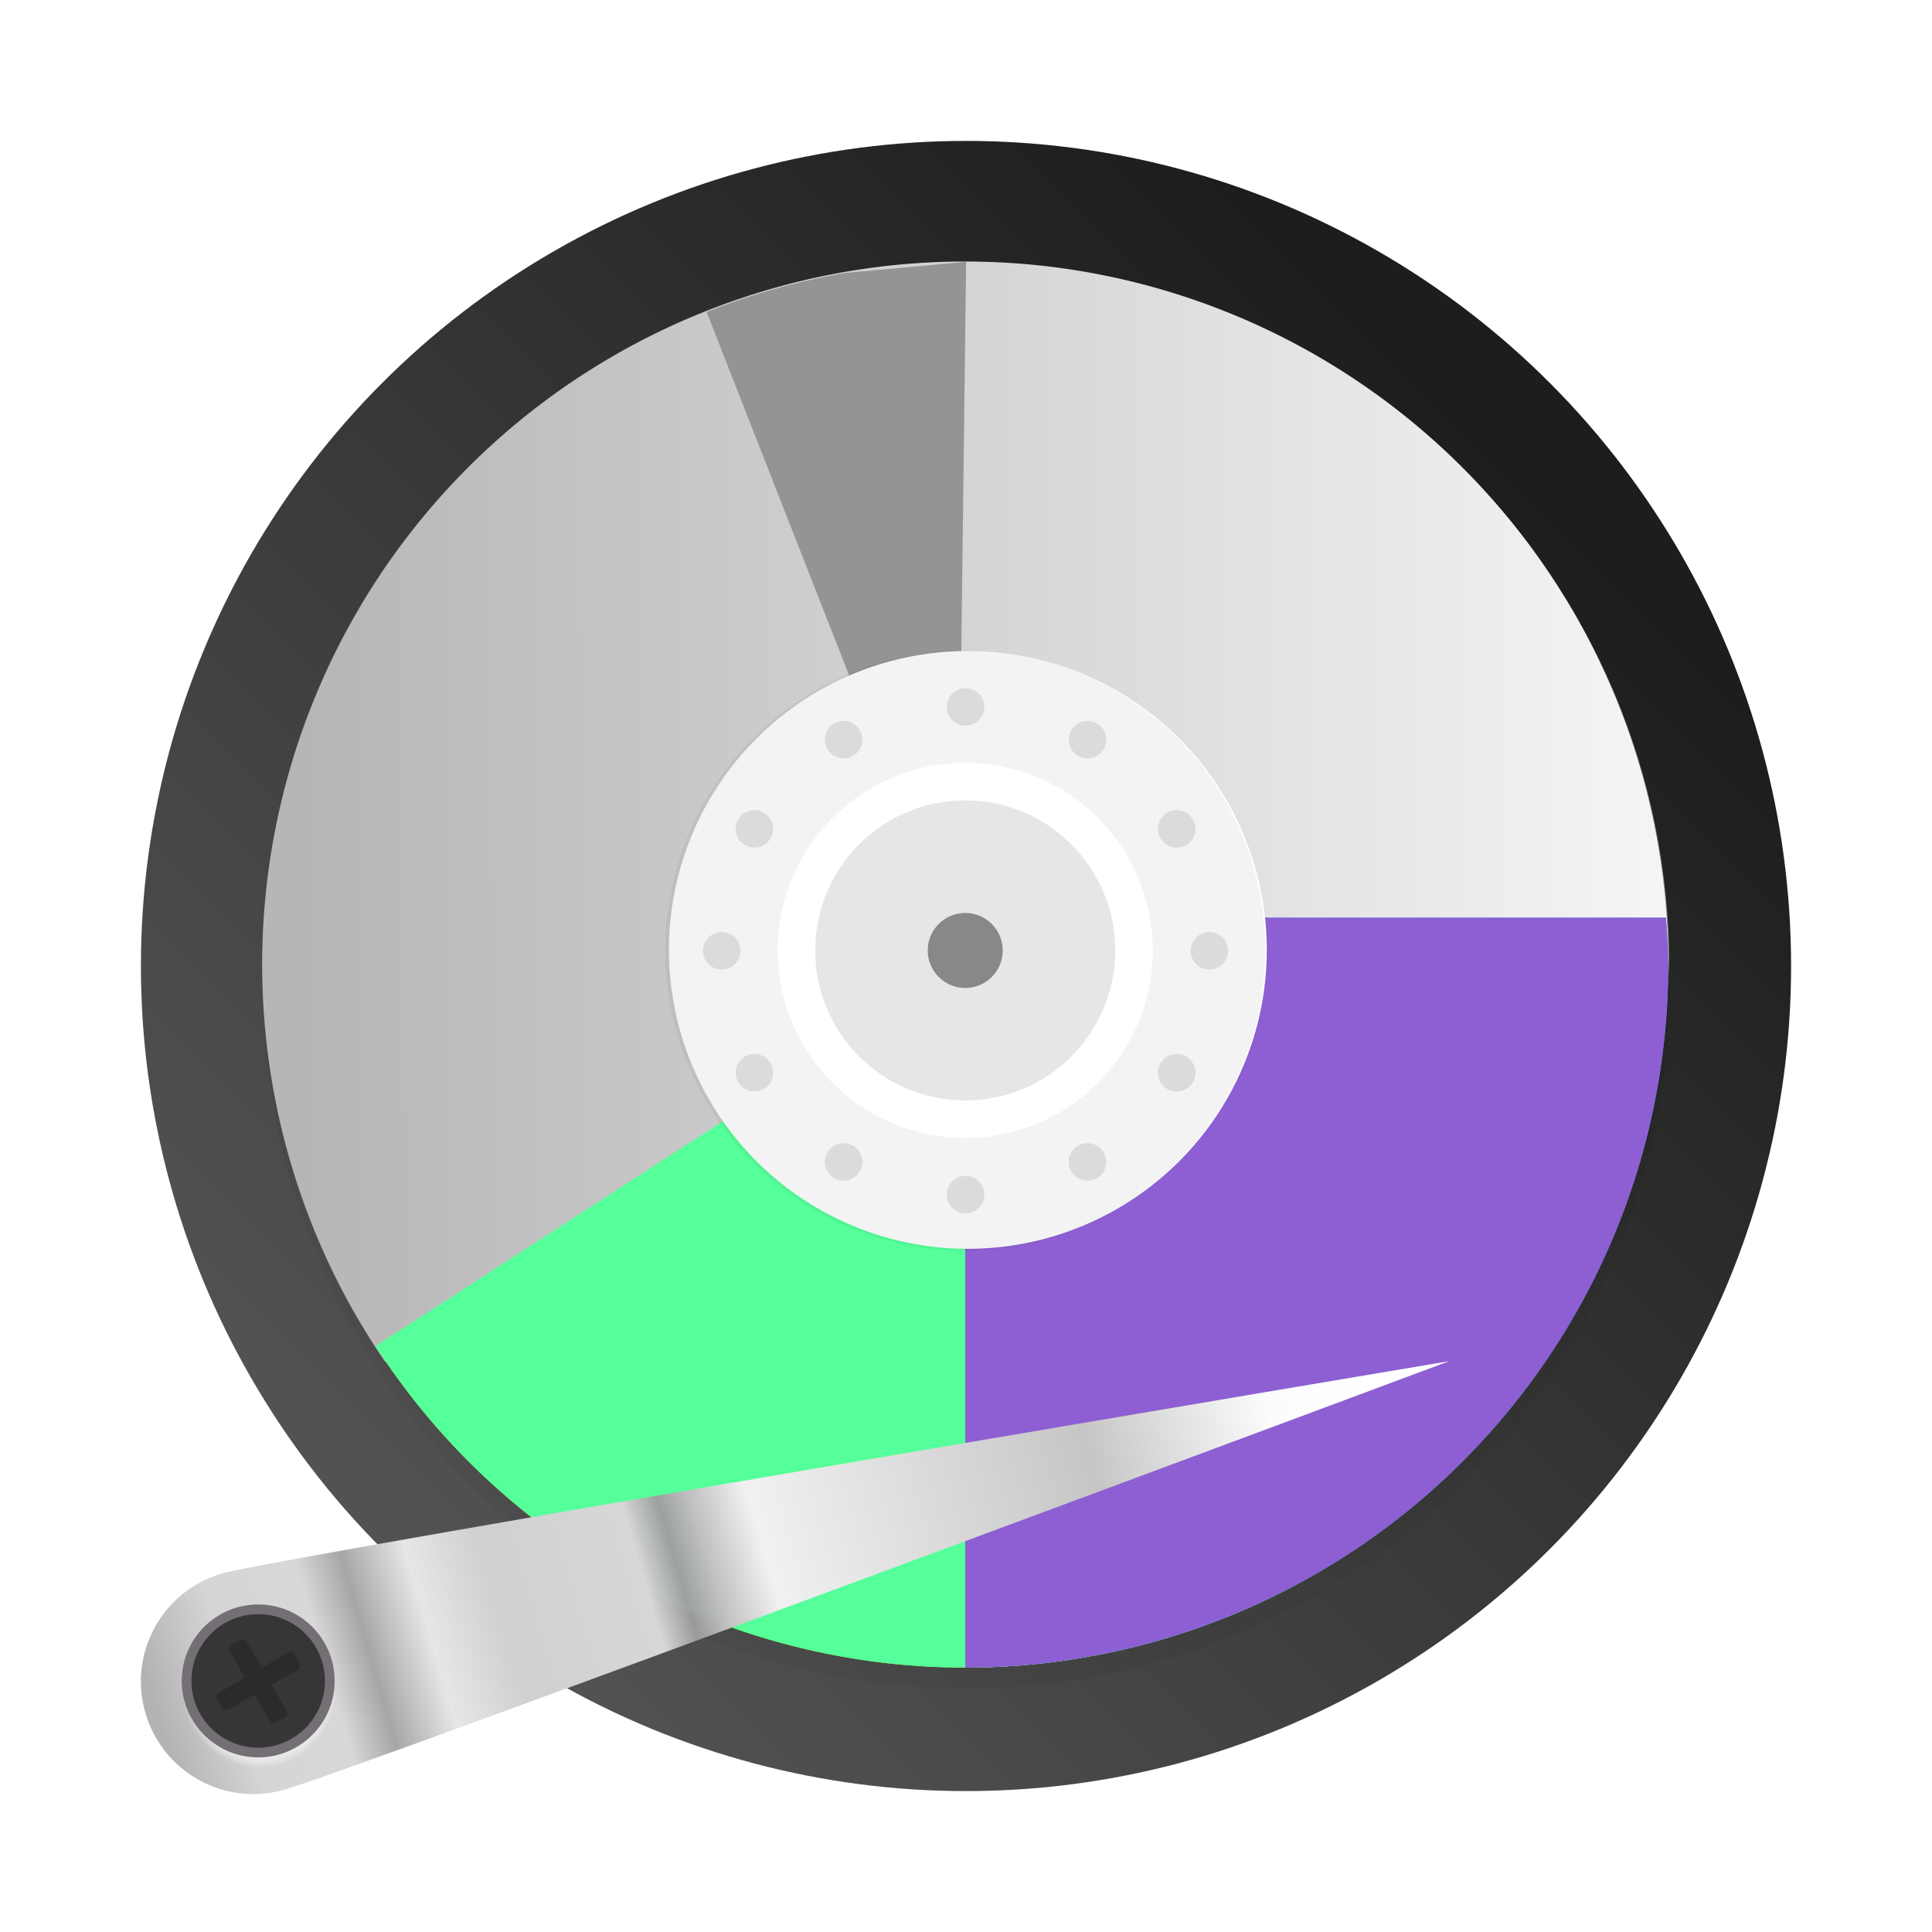 <?xml version="1.0" encoding="UTF-8" standalone="no"?>
<svg
   width="48"
   height="48"
   version="1.1"
   id="svg42"
   sodipodi:docname="gparted.svg"
   inkscape:version="1.2.2 (b0a8486541, 2022-12-01)"
   xmlns:inkscape="http://www.inkscape.org/namespaces/inkscape"
   xmlns:sodipodi="http://sodipodi.sourceforge.net/DTD/sodipodi-0.dtd"
   xmlns:xlink="http://www.w3.org/1999/xlink"
   xmlns="http://www.w3.org/2000/svg"
   xmlns:svg="http://www.w3.org/2000/svg">
  <sodipodi:namedview
     id="namedview44"
     pagecolor="#ffffff"
     bordercolor="#666666"
     borderopacity="1.0"
     inkscape:showpageshadow="2"
     inkscape:pageopacity="0.0"
     inkscape:pagecheckerboard="0"
     inkscape:deskcolor="#d1d1d1"
     showgrid="false"
     inkscape:zoom="4.9166667"
     inkscape:cx="15.355932"
     inkscape:cy="7.8305084"
     inkscape:window-width="1920"
     inkscape:window-height="1002"
     inkscape:window-x="0"
     inkscape:window-y="0"
     inkscape:window-maximized="1"
     inkscape:current-layer="svg42" />
  <defs
     id="defs22">
    <linearGradient
       id="a"
       y1="41"
       y2="7"
       x2="0"
       gradientUnits="userSpaceOnUse">
      <stop
         stop-color="#728790"
         id="stop2" />
      <stop
         offset="1"
         stop-color="#85969e"
         id="stop4" />
    </linearGradient>
    <linearGradient
       id="b"
       y1="36"
       y2="12"
       x2="0"
       gradientUnits="userSpaceOnUse">
      <stop
         stop-color="#06a370"
         id="stop7" />
      <stop
         offset="1"
         stop-color="#22d1b0"
         id="stop9" />
    </linearGradient>
    <linearGradient
       id="c"
       y1="44"
       y2="4"
       x2="0"
       gradientUnits="userSpaceOnUse">
      <stop
         stop-color="#2a2c2f"
         id="stop12" />
      <stop
         offset="1"
         stop-color="#424649"
         id="stop14" />
    </linearGradient>
    <linearGradient
       id="d"
       y1="15"
       x1="15"
       y2="44"
       x2="44"
       gradientUnits="userSpaceOnUse"
       gradientTransform="matrix(1.05,0,0,1.05,-1.2,-1.2)">
      <stop
         stop-color="#020303"
         id="stop17" />
      <stop
         offset="1"
         stop-color="#424649"
         stop-opacity="0"
         id="stop19" />
    </linearGradient>
    <linearGradient
       inkscape:collect="always"
       xlink:href="#linearGradient2548"
       id="linearGradient1037"
       gradientUnits="userSpaceOnUse"
       gradientTransform="matrix(2.003,0,0,2.003,-10.585,9.061)"
       x1="9.891"
       y1="-22.975"
       x2="23.31"
       y2="-9.557" />
    <linearGradient
       inkscape:collect="always"
       id="linearGradient2548">
      <stop
         style="stop-color:#525252;stop-opacity:1"
         offset="0"
         id="stop2544" />
      <stop
         style="stop-color:#1e1d1d;stop-opacity:1"
         offset="1"
         id="stop2546" />
    </linearGradient>
    <filter
       inkscape:collect="always"
       style="color-interpolation-filters:sRGB"
       id="filter1422-7"
       x="-0.06"
       width="1.12"
       y="-0.06"
       height="1.12">
      <feGaussianBlur
         inkscape:collect="always"
         stdDeviation="3.75"
         id="feGaussianBlur1424-5" />
    </filter>
    <linearGradient
       inkscape:collect="always"
       xlink:href="#linearGradient1762"
       id="linearGradient2604-3"
       x1="49.641"
       y1="23.574"
       x2="67.151"
       y2="23.521"
       gradientUnits="userSpaceOnUse" />
    <linearGradient
       inkscape:collect="always"
       id="linearGradient1762">
      <stop
         style="stop-color:#b6b6b6;stop-opacity:1;"
         offset="0"
         id="stop1758" />
      <stop
         style="stop-color:#f5f5f5;stop-opacity:1"
         offset="1"
         id="stop1760" />
    </linearGradient>
    <linearGradient
       inkscape:collect="always"
       xlink:href="#linearGradient2649"
       id="linearGradient1039"
       gradientUnits="userSpaceOnUse"
       gradientTransform="matrix(2.003,0,0,2.003,-10.585,-9.061)"
       x1="7.315"
       y1="26.04"
       x2="22.401"
       y2="21.641" />
    <linearGradient
       inkscape:collect="always"
       id="linearGradient2649">
      <stop
         style="stop-color:#b3b3b3;stop-opacity:1"
         offset="0"
         id="stop2645" />
      <stop
         id="stop2655"
         offset="0.064"
         style="stop-color:#d5d5d5;stop-opacity:1" />
      <stop
         style="stop-color:#d8d8d8;stop-opacity:1"
         offset="0.138"
         id="stop2657" />
      <stop
         id="stop2659"
         offset="0.174"
         style="stop-color:#a6a6a6;stop-opacity:1" />
      <stop
         style="stop-color:#e6e6e6;stop-opacity:1"
         offset="0.224"
         id="stop2661" />
      <stop
         id="stop2663"
         offset="0.282"
         style="stop-color:#d0d0d0;stop-opacity:1" />
      <stop
         style="stop-color:#d7d7d7;stop-opacity:1"
         offset="0.398"
         id="stop2665" />
      <stop
         id="stop2667"
         offset="0.426"
         style="stop-color:#9e9e9e;stop-opacity:0.953" />
      <stop
         style="stop-color:#c1c1c1;stop-opacity:1"
         offset="0.452"
         id="stop2669" />
      <stop
         id="stop2671"
         offset="0.495"
         style="stop-color:#f1f1f1;stop-opacity:1" />
      <stop
         style="stop-color:#c6c6c6;stop-opacity:1"
         offset="0.763"
         id="stop2675" />
      <stop
         style="stop-color:#fcfcfc;stop-opacity:1"
         offset="0.909"
         id="stop2673" />
      <stop
         style="stop-color:#ffffff;stop-opacity:1"
         offset="1"
         id="stop2647" />
    </linearGradient>
    <radialGradient
       inkscape:collect="always"
       xlink:href="#linearGradient1960"
       id="radialGradient2687-7"
       gradientUnits="userSpaceOnUse"
       gradientTransform="matrix(0.613,0,0,0.613,20.259,53.913)"
       cx="-22.537"
       cy="-19.381"
       fx="-22.537"
       fy="-19.381"
       r="3.152" />
    <linearGradient
       inkscape:collect="always"
       id="linearGradient1960">
      <stop
         style="stop-color:#ffffff;stop-opacity:1;"
         offset="0"
         id="stop1956" />
      <stop
         id="stop1964"
         offset="0.884"
         style="stop-color:#ffffff;stop-opacity:0.44" />
      <stop
         style="stop-color:#ffffff;stop-opacity:0.169;"
         offset="0.944"
         id="stop1980" />
      <stop
         id="stop1978"
         offset="0.97"
         style="stop-color:#ffffff;stop-opacity:0.055;" />
      <stop
         style="stop-color:#ffffff;stop-opacity:0.027;"
         offset="0.977"
         id="stop1988" />
      <stop
         id="stop1986"
         offset="0.984"
         style="stop-color:#ffffff;stop-opacity:0.008;" />
      <stop
         style="stop-color:#ffffff;stop-opacity:0;"
         offset="0.993"
         id="stop1984" />
      <stop
         style="stop-color:#ffffff;stop-opacity:0;"
         offset="1"
         id="stop1958" />
    </linearGradient>
  </defs>
  <circle
     style="color:#000000;display:inline;overflow:visible;visibility:visible;fill:none;fill-opacity:1;fill-rule:nonzero;stroke:#ffffff;stroke-width:1.002;stroke-linecap:square;stroke-linejoin:miter;stroke-miterlimit:4;stroke-dasharray:none;stroke-dashoffset:0;stroke-opacity:0.212;marker:none;enable-background:accumulate"
     id="circle2643-6"
     cx="24"
     cy="-24"
     r="20.499"
     transform="scale(1,-1)" />
  <circle
     transform="scale(1,-1)"
     r="20.499"
     cy="-24"
     cx="24"
     id="path4238-1"
     style="color:#000000;display:inline;overflow:visible;visibility:visible;fill:url(#linearGradient1037);fill-opacity:1;fill-rule:nonzero;stroke:none;stroke-width:0.891;stroke-linecap:butt;stroke-linejoin:miter;stroke-miterlimit:4;stroke-dasharray:2.674, 2.674;stroke-dashoffset:0;stroke-opacity:1;marker:none;enable-background:accumulate" />
  <path
     transform="matrix(0.233,0,0,0.233,-5.25,-2.921)"
     style="display:inline;opacity:0.2;fill:#000000;fill-opacity:1;stroke:none;stroke-width:16;stroke-linecap:round;stroke-linejoin:round;stroke-miterlimit:4;stroke-dasharray:none;stroke-dashoffset:0;stroke-opacity:1;filter:url(#filter1422-7);enable-background:new"
     d="m 125.568,192.568 c -41.421,0 -75,-33.579 -75,-75 0,-41.421 33.579,-75 75,-75 41.421,0 75,33.579 75,75 0,41.421 -33.579,75 -75,75 z"
     id="path1414-2"
     inkscape:connector-curvature="0"
     sodipodi:nodetypes="sssss" />
  <path
     id="path1446-9"
     d="m 24,6.529 c -9.649,0 -17.471,7.822 -17.471,17.471 0,0.078 0.005,0.155 0.006,0.233 0.125,-9.541 7.894,-17.238 17.465,-17.238 9.571,0 17.34,7.697 17.465,17.238 9.54e-4,-0.078 0.006,-0.155 0.006,-0.233 0,-9.649 -7.822,-17.471 -17.471,-17.471 z"
     style="display:inline;opacity:0.5;fill:#ffffff;fill-opacity:1;stroke:none;stroke-width:3.727;stroke-linecap:round;stroke-linejoin:round;stroke-miterlimit:4;stroke-dasharray:none;stroke-dashoffset:0;stroke-opacity:1;enable-background:new"
     inkscape:connector-curvature="0" />
  <g
     id="g912-3-3"
     transform="matrix(1.932,0,0,1.932,-88.288,-25.28)">
    <path
       d="m 55.327,27.289 -4.801,3.107 a 9.041,9.041 0 0 0 7.584,4.134 9.041,9.041 0 0 0 4.255,-1.067 l -2.695,-5.052 a 3.315,3.315 0 0 1 -1.559,0.392 3.315,3.315 0 0 1 -2.783,-1.515"
       style="opacity:1;fill:#b5ea1b;fill-opacity:1;stroke:none;stroke-width:0.603"
       id="path43-5-1"
       inkscape:connector-curvature="0" />
    <path
       d="m 58.11,16.448 a 9.041,9.041 0 0 0 -9.041,9.041 9.041,9.041 0 0 0 1.58,5.106 l 4.728,-3.237 a 3.315,3.315 0 0 1 -0.582,-1.869 3.315,3.315 0 0 1 3.315,-3.315 3.315,3.315 0 0 1 3.315,3.315 h 5.726 a 9.041,9.041 0 0 0 -9.041,-9.041 z"
       style="opacity:1;fill:url(#linearGradient2604-3);fill-opacity:1;stroke:none;stroke-width:0.603"
       id="path45-6-9"
       inkscape:connector-curvature="0" />
    <path
       d="m 61.368,24.886 a 3.315,3.315 0 0 1 0.057,0.603 3.315,3.315 0 0 1 -3.315,3.315 v 5.726 a 9.041,9.041 0 0 0 9.041,-9.041 9.041,9.041 0 0 0 -0.03,-0.603 z"
       style="opacity:1;fill:#30b1f1;fill-opacity:1;stroke:none;stroke-width:0.603"
       id="path47-2-4"
       inkscape:connector-curvature="0" />
  </g>
  <g
     transform="matrix(1.932,0,0,1.932,-88.288,-25.28)"
     id="g2615-7">
    <path
       inkscape:connector-curvature="0"
       id="path2609-8"
       style="opacity:1;fill:#55ff99;fill-opacity:1;stroke:none;stroke-width:0.603"
       d="m 55.327,27.289 -4.801,3.107 a 9.041,9.041 0 0 0 7.584,4.134 9.041,9.041 0 0 0 4.255,-1.067 l -2.695,-5.052 a 3.315,3.315 0 0 1 -1.559,0.392 3.315,3.315 0 0 1 -2.783,-1.515" />
    <path
       inkscape:connector-curvature="0"
       id="path2613-4"
       style="opacity:1;fill:#8d5fd3;fill-opacity:1;stroke:none;stroke-width:0.603"
       d="m 61.368,24.886 a 3.315,3.315 0 0 1 0.057,0.603 3.315,3.315 0 0 1 -3.315,3.315 v 5.726 a 9.041,9.041 0 0 0 9.041,-9.041 9.041,9.041 0 0 0 -0.03,-0.603 z" />
  </g>
  <path
     sodipodi:nodetypes="csssc"
     inkscape:connector-curvature="0"
     id="path1038-0"
     d="m 35.998,33.82 c 0,0 -27.486,10.259 -28.978,10.658 -1.491,0.4 -3.024,-0.485 -3.424,-1.977 -0.4,-1.491 0.485,-3.024 1.977,-3.424 1.491,-0.4 30.425,-5.258 30.425,-5.258 z"
     style="display:inline;fill:url(#linearGradient1039);fill-opacity:1;stroke:none;stroke-width:3.727;stroke-linecap:round;stroke-linejoin:round;stroke-miterlimit:4;stroke-dasharray:none;stroke-dashoffset:0;stroke-opacity:1;enable-background:new" />
  <ellipse
     cy="41.779"
     cx="6.296"
     id="path1041-3"
     style="display:inline;fill:#808080;fill-opacity:1;stroke:none;stroke-width:3.727;stroke-linecap:round;stroke-linejoin:round;stroke-miterlimit:4;stroke-dasharray:none;stroke-dashoffset:0;stroke-opacity:1;enable-background:new"
     rx="0.932"
     ry="0.932" />
  <path
     style="fill:#919191;fill-opacity:0.95;stroke:none;stroke-width:0.53px;stroke-linecap:butt;stroke-linejoin:miter;stroke-opacity:1"
     d="m 24.003,6.504 -3.005,0.277 a 17.471,17.471 0 0 0 -3.442,0.971 l 4.035,10.292 a 6.406,6.406 0 0 1 2.275,-0.471 z"
     id="path2606-6" />
  <circle
     r="7.427"
     cy="23.6"
     cx="24.046"
     id="path1541-1"
     style="display:inline;fill:#ffffff;fill-opacity:1;stroke:none;stroke-width:2.285;stroke-miterlimit:4;stroke-dasharray:none;stroke-opacity:1" />
  <ellipse
     ry="7.454"
     rx="7.454"
     cy="23.613"
     cx="23.981"
     id="ellipse971-0"
     style="display:inline;opacity:0.05;fill:#000000;fill-opacity:1;stroke:none;stroke-width:3.727;stroke-linecap:round;stroke-linejoin:round;stroke-miterlimit:4;stroke-dasharray:none;stroke-dashoffset:0;stroke-opacity:1;enable-background:new" />
  <ellipse
     style="display:inline;fill:#ffffff;fill-opacity:1;stroke:none;stroke-width:3.727;stroke-linecap:round;stroke-linejoin:round;stroke-miterlimit:4;stroke-dasharray:none;stroke-dashoffset:0;stroke-opacity:1;enable-background:new"
     id="ellipse966-6"
     cx="23.981"
     cy="23.613"
     rx="4.659"
     ry="4.659" />
  <g
     style="opacity:0.1;fill:#000000;fill-opacity:1"
     id="g1374-3"
     transform="matrix(0.233,0,0,0.233,-11.427,-12.726)">
    <circle
       style="opacity:1;fill:#000000;fill-opacity:1;stroke:none;stroke-width:16;stroke-linecap:round;stroke-linejoin:round;stroke-miterlimit:4;stroke-dasharray:none;stroke-dashoffset:0;stroke-opacity:1"
       id="path973-3-2"
       cx="53.636"
       cy="185.1"
       r="2"
       transform="rotate(-30)" />
    <circle
       r="2"
       cy="237.1"
       cx="53.636"
       id="circle975-0"
       style="opacity:1;fill:#000000;fill-opacity:1;stroke:none;stroke-width:16;stroke-linecap:round;stroke-linejoin:round;stroke-miterlimit:4;stroke-dasharray:none;stroke-dashoffset:0;stroke-opacity:1"
       transform="rotate(-30)" />
    <circle
       r="2"
       cy="183.636"
       cx="-59.1"
       id="circle1308-6"
       style="opacity:1;fill:#000000;fill-opacity:1;stroke:none;stroke-width:16;stroke-linecap:round;stroke-linejoin:round;stroke-miterlimit:4;stroke-dasharray:none;stroke-dashoffset:0;stroke-opacity:1"
       transform="rotate(-60)" />
    <circle
       style="opacity:1;fill:#000000;fill-opacity:1;stroke:none;stroke-width:16;stroke-linecap:round;stroke-linejoin:round;stroke-miterlimit:4;stroke-dasharray:none;stroke-dashoffset:0;stroke-opacity:1"
       id="circle1310-1"
       cx="-59.1"
       cy="235.636"
       r="2"
       transform="rotate(-60)" />
    <circle
       style="opacity:1;fill:#000000;fill-opacity:1;stroke:none;stroke-width:16;stroke-linecap:round;stroke-linejoin:round;stroke-miterlimit:4;stroke-dasharray:none;stroke-dashoffset:0;stroke-opacity:1"
       id="circle1314-5"
       cx="-156"
       cy="126"
       r="2"
       transform="rotate(-90)" />
    <circle
       r="2"
       cy="178"
       cx="-156"
       id="circle1316-5"
       style="opacity:1;fill:#000000;fill-opacity:1;stroke:none;stroke-width:16;stroke-linecap:round;stroke-linejoin:round;stroke-miterlimit:4;stroke-dasharray:none;stroke-dashoffset:0;stroke-opacity:1"
       transform="rotate(-90)" />
    <circle
       r="2"
       cy="27.636"
       cx="-211.1"
       id="circle1320-4"
       style="opacity:1;fill:#000000;fill-opacity:1;stroke:none;stroke-width:16;stroke-linecap:round;stroke-linejoin:round;stroke-miterlimit:4;stroke-dasharray:none;stroke-dashoffset:0;stroke-opacity:1"
       transform="rotate(-120)" />
    <circle
       style="opacity:1;fill:#000000;fill-opacity:1;stroke:none;stroke-width:16;stroke-linecap:round;stroke-linejoin:round;stroke-miterlimit:4;stroke-dasharray:none;stroke-dashoffset:0;stroke-opacity:1"
       id="circle1322-7"
       cx="-211.1"
       cy="79.636"
       r="2"
       transform="rotate(-120)" />
    <circle
       transform="rotate(-150,152,156)"
       r="2"
       cy="130"
       cx="152"
       id="circle1326-6"
       style="display:inline;opacity:1;fill:#000000;fill-opacity:1;stroke:none;stroke-width:16;stroke-linecap:round;stroke-linejoin:round;stroke-miterlimit:4;stroke-dasharray:none;stroke-dashoffset:0;stroke-opacity:1;enable-background:new" />
    <circle
       transform="rotate(-150,152,156)"
       style="display:inline;opacity:1;fill:#000000;fill-opacity:1;stroke:none;stroke-width:16;stroke-linecap:round;stroke-linejoin:round;stroke-miterlimit:4;stroke-dasharray:none;stroke-dashoffset:0;stroke-opacity:1;enable-background:new"
       id="circle1328-5"
       cx="152"
       cy="182"
       r="2" />
    <circle
       r="2"
       cy="-182"
       cx="-152"
       id="circle1332-6"
       style="opacity:1;fill:#000000;fill-opacity:1;stroke:none;stroke-width:16;stroke-linecap:round;stroke-linejoin:round;stroke-miterlimit:4;stroke-dasharray:none;stroke-dashoffset:0;stroke-opacity:1"
       transform="scale(-1)" />
    <circle
       style="opacity:1;fill:#000000;fill-opacity:1;stroke:none;stroke-width:16;stroke-linecap:round;stroke-linejoin:round;stroke-miterlimit:4;stroke-dasharray:none;stroke-dashoffset:0;stroke-opacity:1"
       id="circle1334-9"
       cx="-152"
       cy="-130"
       r="2"
       transform="scale(-1)" />
  </g>
  <ellipse
     ry="3.727"
     rx="3.727"
     cy="23.613"
     cx="23.981"
     id="ellipse1434-3"
     style="display:inline;opacity:0.1;fill:#000000;fill-opacity:1;stroke:none;stroke-width:3.727;stroke-linecap:round;stroke-linejoin:round;stroke-miterlimit:4;stroke-dasharray:none;stroke-dashoffset:0;stroke-opacity:1;enable-background:new" />
  <ellipse
     ry="0.932"
     rx="0.932"
     cy="23.614"
     cx="23.981"
     id="ellipse1438-7"
     style="display:inline;fill:#888888;fill-opacity:1;stroke:none;stroke-width:3.727;stroke-linecap:round;stroke-linejoin:round;stroke-miterlimit:4;stroke-dasharray:none;stroke-dashoffset:0;stroke-opacity:1;enable-background:new" />
  <path
     style="color:#000000;font-style:normal;font-variant:normal;font-weight:normal;font-stretch:normal;font-size:medium;line-height:normal;font-family:sans-serif;font-variant-ligatures:normal;font-variant-position:normal;font-variant-caps:normal;font-variant-numeric:normal;font-variant-alternates:normal;font-feature-settings:normal;text-indent:0;text-align:start;text-decoration:none;text-decoration-line:none;text-decoration-style:solid;text-decoration-color:#000000;letter-spacing:normal;word-spacing:normal;text-transform:none;writing-mode:lr-tb;direction:ltr;text-orientation:mixed;dominant-baseline:auto;baseline-shift:baseline;text-anchor:start;white-space:normal;shape-padding:0;clip-rule:nonzero;display:inline;overflow:visible;visibility:visible;isolation:auto;mix-blend-mode:normal;color-interpolation:sRGB;color-interpolation-filters:linearRGB;solid-color:#000000;solid-opacity:1;vector-effect:none;fill:url(#radialGradient2687-7);fill-opacity:1;fill-rule:nonzero;stroke:none;stroke-width:0.245;stroke-linecap:round;stroke-linejoin:round;stroke-miterlimit:4;stroke-dasharray:none;stroke-dashoffset:0;stroke-opacity:1;color-rendering:auto;image-rendering:auto;shape-rendering:auto;text-rendering:auto;enable-background:accumulate"
     d="m 6.435,40.092 c -1.067,0 -1.934,0.867 -1.934,1.934 0,1.067 0.867,1.934 1.934,1.934 1.067,0 1.934,-0.867 1.934,-1.934 0,-1.067 -0.867,-1.934 -1.934,-1.934 z"
     id="path2677-4"
     inkscape:connector-curvature="0"
     sodipodi:nodetypes="sssss" />
  <circle
     style="fill:#363636;fill-opacity:1;stroke:#746f74;stroke-width:0.241;stroke-linecap:round;stroke-linejoin:round;stroke-miterlimit:4;stroke-dasharray:none;stroke-opacity:1"
     id="circle2679-5"
     cx="6.415"
     cy="41.762"
     r="1.779" />
  <path
     inkscape:connector-curvature="0"
     id="path2683-2"
     d="m 6.014,40.731 c -0.015,0.002 -0.03,0.007 -0.045,0.015 l -0.215,0.124 c -0.057,0.033 -0.076,0.104 -0.043,0.161 l 0.375,0.649 -0.649,0.375 c -0.057,0.033 -0.076,0.104 -0.043,0.161 l 0.124,0.215 c 0.033,0.057 0.104,0.076 0.161,0.043 l 0.649,-0.375 0.375,0.649 c 0.033,0.057 0.104,0.076 0.161,0.043 l 0.215,-0.124 c 0.057,-0.033 0.076,-0.104 0.043,-0.161 l -0.375,-0.649 0.649,-0.375 c 0.057,-0.033 0.076,-0.104 0.043,-0.161 l -0.124,-0.215 c -0.033,-0.057 -0.104,-0.076 -0.161,-0.043 l -0.649,0.375 -0.375,-0.649 c -0.024,-0.042 -0.071,-0.064 -0.116,-0.058 z"
     style="fill:#272727;fill-opacity:0.71;stroke:none;stroke-width:0.241;stroke-linecap:round;stroke-linejoin:round;stroke-miterlimit:4;stroke-dasharray:none;stroke-opacity:1" />
</svg>
